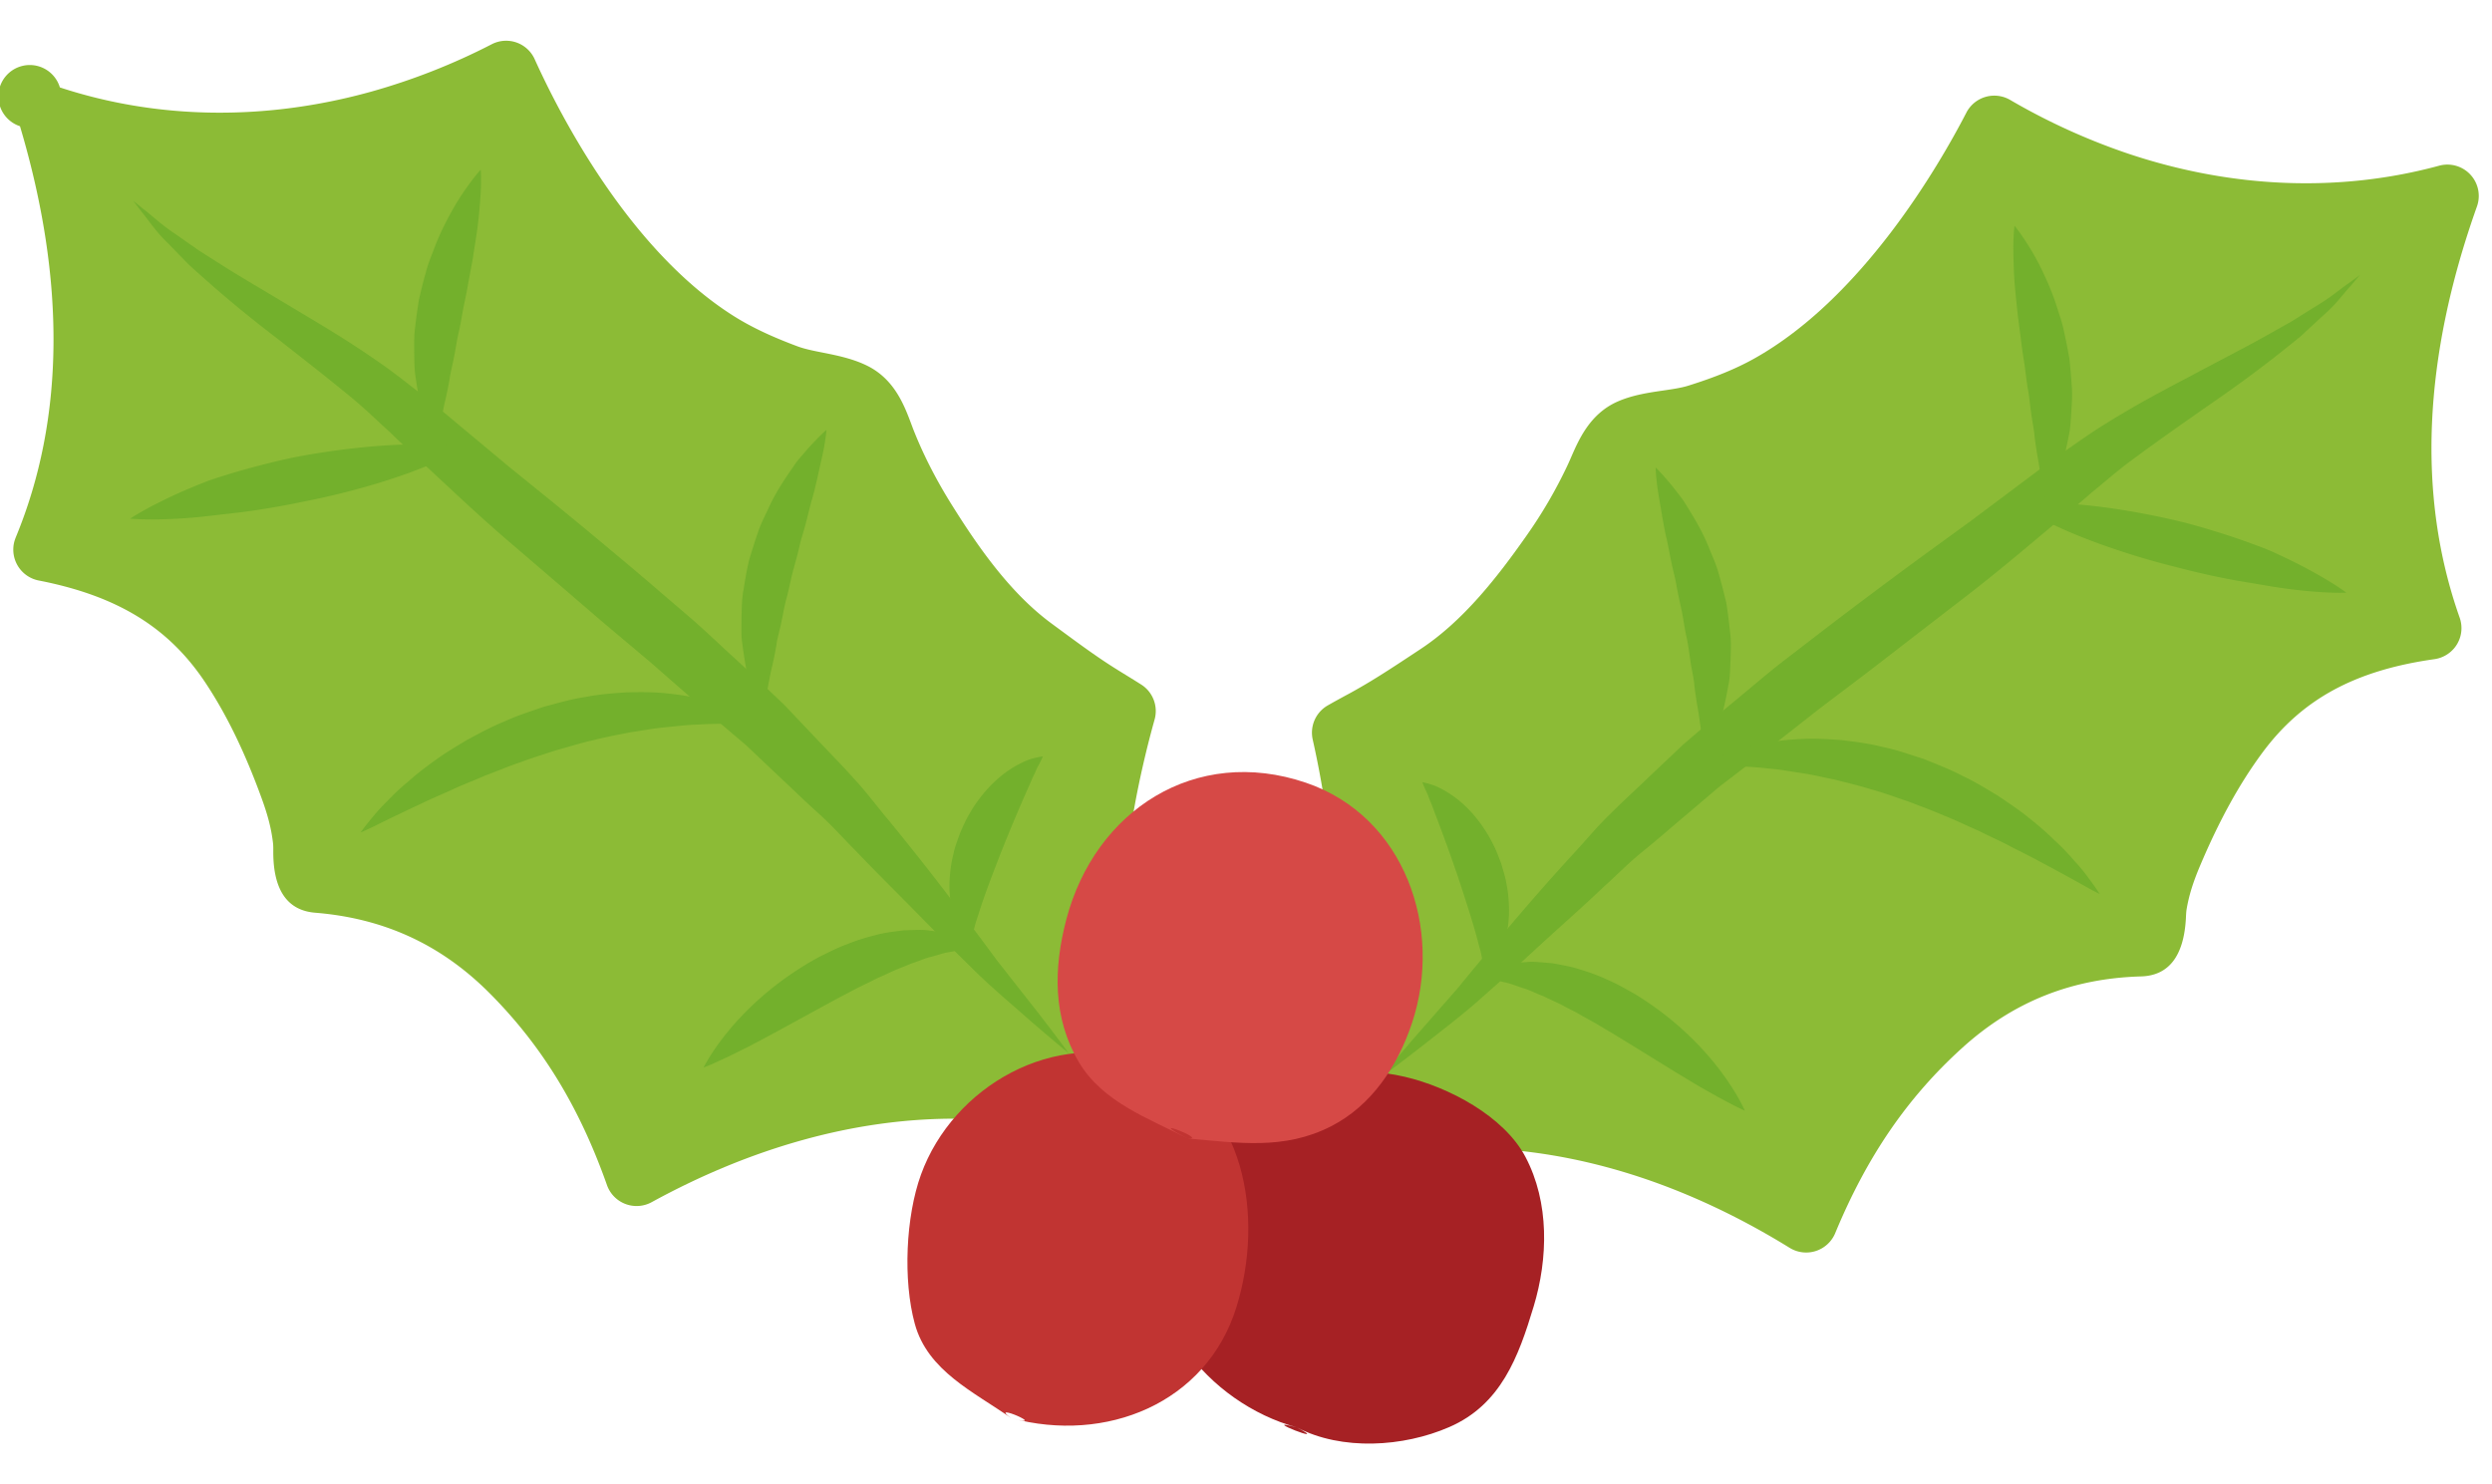 <svg xmlns="http://www.w3.org/2000/svg" width="94" height="56" viewBox="0 0 94 56"><path fill="#8CBB36" d="M41.796 42.91a1.177 1.177 0 0 1-.634 0c-3.478-.972-7.137-.94-10.878.098-1.904.527-3.823 1.316-5.704 2.347a1.185 1.185 0 0 1-1.684-.644c-1.048-2.962-2.457-5.265-4.434-7.247-1.824-1.829-3.975-2.82-6.575-3.03-1.045-.085-1.576-.852-1.579-2.282 0-.115.003-.229-.008-.328-.059-.528-.186-1.034-.424-1.689-.634-1.748-1.332-3.185-2.135-4.39-1.386-2.083-3.322-3.268-6.283-3.845a1.188 1.188 0 0 1-.926-1.433c.017-.071.041-.139.067-.204 1.84-4.456 1.891-9.67.155-15.501a1.184 1.184 0 1 1 1.504-1.464c3.685 1.212 7.739 1.269 11.725.165a24.144 24.144 0 0 0 4.566-1.794 1.181 1.181 0 0 1 1.62.566c.943 2.086 3.566 7.209 7.517 9.694.652.41 1.418.773 2.409 1.142.26.096.592.163.945.233.543.108 1.161.233 1.711.514 1.001.515 1.366 1.49 1.632 2.202.039.104.076.204.116.3.364.905.841 1.83 1.417 2.748.977 1.56 2.188 3.312 3.768 4.469l.353.26c.628.462 1.276.94 1.921 1.351.169.108.338.212.507.316.196.12.394.243.588.366.437.281.639.814.5 1.314-.16.572-.307 1.152-.438 1.726-.976 4.263-1.132 8.541-.466 12.713a1.185 1.185 0 0 1-.853 1.327"/><path fill="#73B02C" d="M5.026 7.577l.422.339c.279.214.659.58 1.202.937l.873.611 1.07.678c.77.479 1.655.99 2.617 1.572.964.575 2.021 1.204 3.101 1.963.539.367 1.09.818 1.632 1.227.53.419 1.054.869 1.594 1.317l1.64 1.369 1.692 1.371a231.64 231.64 0 0 1 3.426 2.851l1.709 1.464c.568.489 1.11 1.013 1.659 1.513.548.503 1.086 1.008 1.612 1.511l.198.188.117.112.092.097.37.389.73.77c.481.511.965 1.002 1.417 1.505.461.491.868 1.046 1.287 1.544a95.974 95.974 0 0 1 2.275 2.874c.687.886 1.3 1.714 1.842 2.449l1.457 1.854c.805 1.035 1.251 1.65 1.251 1.65s-.583-.472-1.578-1.337c-.493-.438-1.111-.955-1.779-1.587-.654-.64-1.393-1.363-2.178-2.171-.795-.813-1.644-1.643-2.519-2.561-.45-.448-.868-.932-1.375-1.384-.503-.45-.996-.933-1.508-1.412l-.771-.729-.389-.369-.098-.092c.003.006-.058-.048-.083-.069l-.205-.174a97.947 97.947 0 0 1-1.641-1.417l-1.658-1.45-1.708-1.437-3.394-2.916c-1.135-.958-2.19-1.956-3.216-2.911-.512-.479-1.023-.942-1.507-1.415-.499-.45-.934-.881-1.424-1.284-.969-.797-1.919-1.539-2.807-2.233a50.152 50.152 0 0 1-2.396-1.947c-.346-.309-.673-.591-.965-.863l-.773-.794c-.484-.462-.754-.905-.985-1.173l-.328-.43"/><path fill="#73B02C" d="M18.134 6.401s.016.18.011.483c0 .304-.034.734-.08 1.234-.045.499-.142 1.063-.235 1.662l-.169.912c-.051.31-.118.619-.184.93-.057.31-.105.619-.175.922-.073.304-.11.604-.17.896-.052.292-.134.574-.17.845-.046.271-.1.529-.155.77-.116.482-.177.893-.264 1.187-.075.293-.138.466-.138.466s-.085-.156-.2-.439c-.108-.283-.283-.692-.387-1.2-.05-.254-.098-.532-.139-.828-.051-.296-.048-.608-.055-.932.001-.325-.013-.664.04-.999.035-.337.086-.679.141-1.02.08-.333.158-.667.252-.99.081-.329.209-.631.322-.93.223-.598.504-1.124.755-1.568.257-.441.509-.786.693-1.029.183-.241.307-.372.307-.372m13.041 9.817s-.013.188-.066.502c-.045.315-.156.758-.268 1.271a15.55 15.55 0 0 1-.2.809c-.085.277-.15.58-.231.885-.072.307-.186.613-.255.932-.072.318-.162.636-.25.954-.082.319-.139.641-.225.955-.09.313-.137.628-.204.932-.057.304-.156.597-.19.883-.05.284-.105.555-.162.809-.124.506-.174.94-.262 1.249-.074.308-.136.491-.136.491s-.086-.164-.203-.463c-.057-.149-.131-.332-.196-.545-.07-.213-.155-.455-.193-.724-.048-.27-.094-.563-.133-.877-.051-.314-.03-.646-.03-.99.009-.345.007-.705.079-1.059.055-.357.119-.721.2-1.078.106-.35.211-.701.331-1.04.107-.344.276-.654.418-.963.279-.617.649-1.146.957-1.591.152-.227.321-.404.464-.571.14-.167.277-.304.387-.419.223-.23.368-.352.368-.352M4.91 19.567s.178-.122.499-.3c.32-.181.783-.418 1.346-.672.282-.125.589-.254.916-.383.324-.133.684-.238 1.051-.352a30.762 30.762 0 0 1 2.338-.599c1.596-.311 3.221-.48 4.452-.495.617-.007 1.137.012 1.504.041.366.026.58.062.58.062s-.185.111-.514.272c-.331.163-.806.375-1.383.597-1.157.445-2.717.889-4.304 1.197-.784.164-1.572.298-2.322.393l-1.088.125a20.71 20.71 0 0 1-.988.096c-.616.042-1.136.053-1.504.045-.369-.005-.583-.027-.583-.027m8.688 11.842s.154-.217.448-.571a7.02 7.02 0 0 1 .56-.613c.227-.236.488-.494.795-.742.297-.266.637-.532 1.01-.796.367-.273.784-.516 1.212-.775.441-.234.895-.488 1.386-.685.478-.223.992-.386 1.5-.561.522-.136 1.039-.294 1.567-.368.521-.106 1.047-.143 1.553-.177.508-.012.999-.015 1.462.033.463.046.897.105 1.291.208.197.046.385.082.562.132l.493.174c.309.102.568.213.776.326.417.211.64.349.64.349s-.272.004-.723-.019c-.224-.022-.5-.012-.809-.013-.309-.007-.654.003-1.028.026-.372.006-.773.061-1.193.1-.419.039-.859.12-1.309.188-.45.09-.914.173-1.378.293-.469.101-.936.25-1.406.379-.466.151-.934.293-1.387.464-.459.153-.898.345-1.335.505-.423.189-.85.345-1.238.529-.393.177-.772.335-1.113.502a88.44 88.44 0 0 0-1.677.803 9.544 9.544 0 0 1-.659.309m12.941 8.864s.089-.176.267-.46c.178-.282.459-.677.83-1.108.373-.431.844-.9 1.396-1.352a12.11 12.11 0 0 1 1.864-1.249c.349-.167.688-.352 1.053-.48a7.49 7.49 0 0 1 1.081-.345c.354-.1.723-.135 1.058-.18.351-.005.668-.04.973.008.303.034.572.071.808.155.235.068.434.128.587.222.309.164.463.275.463.275s-.204.03-.522.059c-.157 0-.353.064-.563.097-.21.027-.444.112-.691.178-.246.053-.51.182-.783.263-.272.122-.559.218-.849.359-.145.071-.294.135-.444.2-.148.076-.298.153-.451.224-.305.145-.61.316-.918.473-1.226.66-2.47 1.36-3.45 1.866-.493.25-.91.452-1.217.589a6.012 6.012 0 0 1-.492.206"/><path fill="#73B02C" d="M39.338 28.534s-.053.136-.168.347c-.065.102-.108.241-.177.37-.065.13-.126.296-.204.459a67.622 67.622 0 0 0-.994 2.357c-.331.851-.659 1.697-.873 2.382-.05.171-.116.334-.149.48-.033.145-.09.282-.107.392-.049.224-.095.368-.095.368s-.098-.101-.239-.307a2.025 2.025 0 0 1-.209-.395 2.898 2.898 0 0 1-.189-.55 4.364 4.364 0 0 1-.1-1.428c.024-.26.061-.528.131-.791.052-.269.157-.523.246-.784.115-.25.217-.506.362-.736.129-.237.285-.456.444-.659.32-.407.68-.741 1.03-.976.341-.231.692-.392.916-.45.231-.059.375-.079.375-.079"/><path fill="#8CBB36" d="M49.987 43.454a1.18 1.18 0 0 1-.325-1.088c.882-4.133.95-8.412.201-12.721-.1-.58-.217-1.167-.347-1.747a1.185 1.185 0 0 1 .568-1.285c.201-.115.403-.226.605-.336.176-.094.351-.189.524-.289.665-.376 1.339-.819 1.989-1.248l.366-.242c1.637-1.073 2.938-2.759 3.997-4.266a17.617 17.617 0 0 0 1.558-2.668c.045-.094.088-.194.132-.294.303-.698.719-1.652 1.745-2.113.566-.253 1.188-.344 1.736-.424.356-.052.692-.101.955-.185 1.009-.316 1.793-.638 2.466-1.013 4.077-2.274 6.964-7.253 8.017-9.288a1.187 1.187 0 0 1 1.649-.478A24.218 24.218 0 0 0 80.286 5.8c3.923 1.312 7.977 1.468 11.718.452a1.183 1.183 0 0 1 1.428 1.538c-2.04 5.731-2.261 10.942-.66 15.488a1.194 1.194 0 0 1 .069.292 1.176 1.176 0 0 1-.272.89 1.194 1.194 0 0 1-.739.408c-2.987.42-4.983 1.501-6.476 3.508-.865 1.164-1.637 2.562-2.361 4.274-.272.642-.427 1.14-.514 1.664-.016.098-.019.212-.025.327-.076 1.429-.648 2.168-1.696 2.196-2.606.074-4.808.95-6.726 2.682-2.076 1.875-3.604 4.101-4.807 7.005a1.187 1.187 0 0 1-1.716.554c-1.824-1.127-3.699-2.016-5.571-2.643-3.682-1.23-7.335-1.456-10.857-.668a1.177 1.177 0 0 1-.635-.033 1.138 1.138 0 0 1-.459-.28"/><path fill="#73B02C" d="M89.016 10.379l-.351.412c-.244.255-.537.685-1.044 1.119-.246.229-.52.481-.814.757-.307.256-.647.521-1.01.811a49.626 49.626 0 0 1-2.495 1.819c-.922.646-1.911 1.337-2.919 2.083-.511.376-.969.784-1.49 1.206-.508.447-1.043.882-1.579 1.334-1.074.899-2.181 1.84-3.364 2.738l-3.541 2.733-1.78 1.346-1.732 1.36c-.571.454-1.144.897-1.713 1.33l-.214.163c-.027.02-.09.072-.087.065l-.104.087-.407.347-.809.688c-.537.451-1.055.907-1.581 1.332-.529.424-.972.884-1.445 1.309-.922.871-1.813 1.654-2.649 2.425-.827.765-1.602 1.449-2.289 2.054-.7.596-1.344 1.081-1.859 1.491-1.04.813-1.646 1.252-1.646 1.252s.478-.592 1.336-1.582l1.552-1.773c.579-.706 1.235-1.502 1.968-2.35a93.88 93.88 0 0 1 2.423-2.752c.444-.476.879-1.008 1.366-1.475.478-.478.987-.941 1.494-1.428l.771-.729.389-.369.098-.093.123-.105.207-.177a91.054 91.054 0 0 1 1.69-1.424c.573-.472 1.143-.966 1.734-1.425l1.783-1.372a249.856 249.856 0 0 1 3.571-2.667l1.762-1.28 1.71-1.282c.563-.418 1.109-.84 1.661-1.231.561-.38 1.135-.802 1.694-1.14 1.118-.702 2.206-1.273 3.2-1.797.991-.531 1.901-.995 2.694-1.432l1.105-.622.903-.565c.562-.328.959-.673 1.248-.872l.44-.319"/><path fill="#73B02C" d="M75.989 8.517s.116.138.288.389c.172.252.404.61.639 1.064.227.458.479.998.671 1.606.096.304.209.613.272.945.076.329.138.666.199 1.002.037.343.069.687.088 1.025.034.337.003.676-.014 1-.023.324-.036.636-.104.929-.057.293-.118.568-.183.819-.129.501-.325.901-.448 1.178-.129.276-.223.427-.223.427s-.055-.176-.114-.472c-.07-.298-.111-.712-.201-1.199a15.46 15.46 0 0 1-.115-.777c-.021-.273-.088-.559-.124-.853-.046-.293-.066-.596-.124-.903-.053-.307-.085-.619-.127-.931-.05-.314-.101-.626-.135-.938l-.12-.92c-.062-.603-.129-1.172-.148-1.672-.019-.503-.03-.933-.014-1.236.012-.304.037-.483.037-.483m-13.538 9.12s.138.129.348.37c.104.121.233.265.365.439.134.174.293.36.433.594.283.46.625 1.008.873 1.64.125.315.277.634.366.983.102.345.188.7.277 1.056.062.361.104.728.142 1.087.053.358.033.718.024 1.062-.019.344-.015.676-.083.987-.056.311-.116.603-.178.869-.054.267-.15.504-.232.713-.075.209-.158.388-.223.535-.133.292-.228.452-.228.452s-.052-.186-.109-.498c-.071-.313-.1-.75-.196-1.261a15.643 15.643 0 0 1-.118-.816c-.021-.287-.104-.584-.145-.892-.05-.307-.081-.623-.154-.94-.07-.317-.111-.643-.175-.965-.071-.322-.145-.645-.201-.966-.053-.322-.149-.634-.206-.944-.065-.309-.113-.613-.185-.896a16.98 16.98 0 0 1-.156-.818c-.085-.519-.172-.966-.2-1.283-.036-.319-.039-.508-.039-.508m26.054 4.722s-.216.012-.584-.002c-.367-.012-.886-.05-1.499-.125a21.715 21.715 0 0 1-.981-.148l-1.08-.182a29.364 29.364 0 0 1-2.298-.514c-1.569-.39-3.104-.915-4.236-1.42a17.36 17.36 0 0 1-1.35-.669c-.321-.177-.499-.299-.499-.299s.216-.023.583-.031c.367-.009.888-.002 1.504.038 1.229.079 2.843.333 4.42.728.793.215 1.579.46 2.304.72.36.132.714.257 1.03.406.32.146.62.291.895.431.549.283.999.544 1.309.741.31.196.482.326.482.326m-9.299 11.37s-.241-.114-.641-.341a81.089 81.089 0 0 0-1.634-.89c-.33-.186-.702-.362-1.085-.56-.378-.205-.795-.383-1.207-.594-.429-.184-.856-.396-1.308-.575-.443-.193-.904-.36-1.361-.536-.463-.153-.921-.327-1.384-.452-.459-.145-.916-.251-1.361-.365-.445-.091-.881-.195-1.297-.255-.417-.062-.815-.138-1.187-.163a12.193 12.193 0 0 0-1.025-.08c-.309-.016-.584-.04-.808-.03-.451 0-.723-.018-.723-.018s.229-.125.657-.315c.212-.102.478-.2.792-.285l.501-.148c.178-.041.369-.066.567-.103.399-.083.835-.12 1.301-.141.465-.024.954.005 1.462.043.502.061 1.025.125 1.54.258.524.102 1.031.287 1.546.45.498.201 1.003.391 1.469.639.48.222.919.5 1.349.756.413.281.817.546 1.17.837.358.284.684.567.966.848.294.264.542.536.756.783.219.237.393.456.527.643.275.369.418.594.418.594m-13.388 8.173s-.183-.076-.479-.233c-.3-.153-.705-.375-1.185-.651-.952-.557-2.157-1.322-3.348-2.045-.3-.172-.596-.36-.892-.519a10.828 10.828 0 0 1-.438-.248c-.146-.074-.292-.145-.434-.223-.283-.157-.563-.269-.829-.404-.269-.095-.525-.237-.768-.303-.244-.079-.474-.176-.682-.215-.207-.042-.399-.117-.556-.124-.317-.046-.52-.088-.52-.088s.16-.103.478-.251c.158-.085.358-.133.597-.19.24-.071.512-.095.814-.111.309-.032.624.019.974.042.331.063.698.118 1.047.236.355.104.715.234 1.062.4.357.147.686.349 1.025.535.655.405 1.271.863 1.796 1.345.528.479.974.973 1.323 1.424.348.449.607.857.771 1.148.165.294.244.475.244.475"/><path fill="#73B02C" d="M53.652 29.508s.144.027.372.1c.219.071.562.249.891.498.337.252.678.604.977 1.027.147.212.293.439.409.683.132.237.221.498.323.755.073.266.165.525.204.796.057.266.078.535.089.796a4.309 4.309 0 0 1-.174 1.42 2.918 2.918 0 0 1-.218.54 2.058 2.058 0 0 1-.229.382c-.153.2-.256.296-.256.296s-.037-.147-.075-.374c-.012-.11-.062-.25-.086-.396-.025-.147-.083-.313-.124-.487-.178-.694-.461-1.559-.746-2.423a69.228 69.228 0 0 0-.869-2.407c-.069-.168-.121-.337-.181-.47-.061-.133-.098-.273-.156-.38-.105-.218-.151-.356-.151-.356"/><path fill-rule="evenodd" clip-rule="evenodd" fill="#A62124" d="M48.914 53.849c-1.656-.448-3.222-1.545-4.204-2.958-1.087-1.565-.712-3.868-.27-5.604.439-1.714 1.239-3.202 2.872-4.008 1.709-.845 3.828-1.088 5.682-.654 1.638.382 3.729 1.475 4.547 3.021.91 1.725.854 3.836.311 5.639-.573 1.905-1.235 3.709-3.187 4.555-1.729.752-4.05.901-5.751.009-1.579-.428 1.419.744 0 0"/><path fill-rule="evenodd" clip-rule="evenodd" fill="#C13432" d="M38.142 53.501c-1.398-.987-3.149-1.773-3.636-3.562-.448-1.646-.341-4.039.235-5.628 1.205-3.325 5.049-5.536 8.548-4.227 3.74 1.398 4.395 5.87 3.352 9.226-1.134 3.647-4.942 5.156-8.499 4.191-.917-.647 1.529.416 0 0"/><path fill-rule="evenodd" clip-rule="evenodd" fill="#D64946" d="M44.802 42.951c-1.472-.751-3.213-1.375-4.101-2.872-.997-1.683-.962-3.55-.477-5.398 1.081-4.105 4.866-6.569 9.038-5.151 3.731 1.268 5.188 5.509 3.997 9.074-.537 1.609-1.514 3.105-3.057 3.891-1.77.902-3.511.62-5.4.456-1.782-.911.819.071 0 0"/></svg>